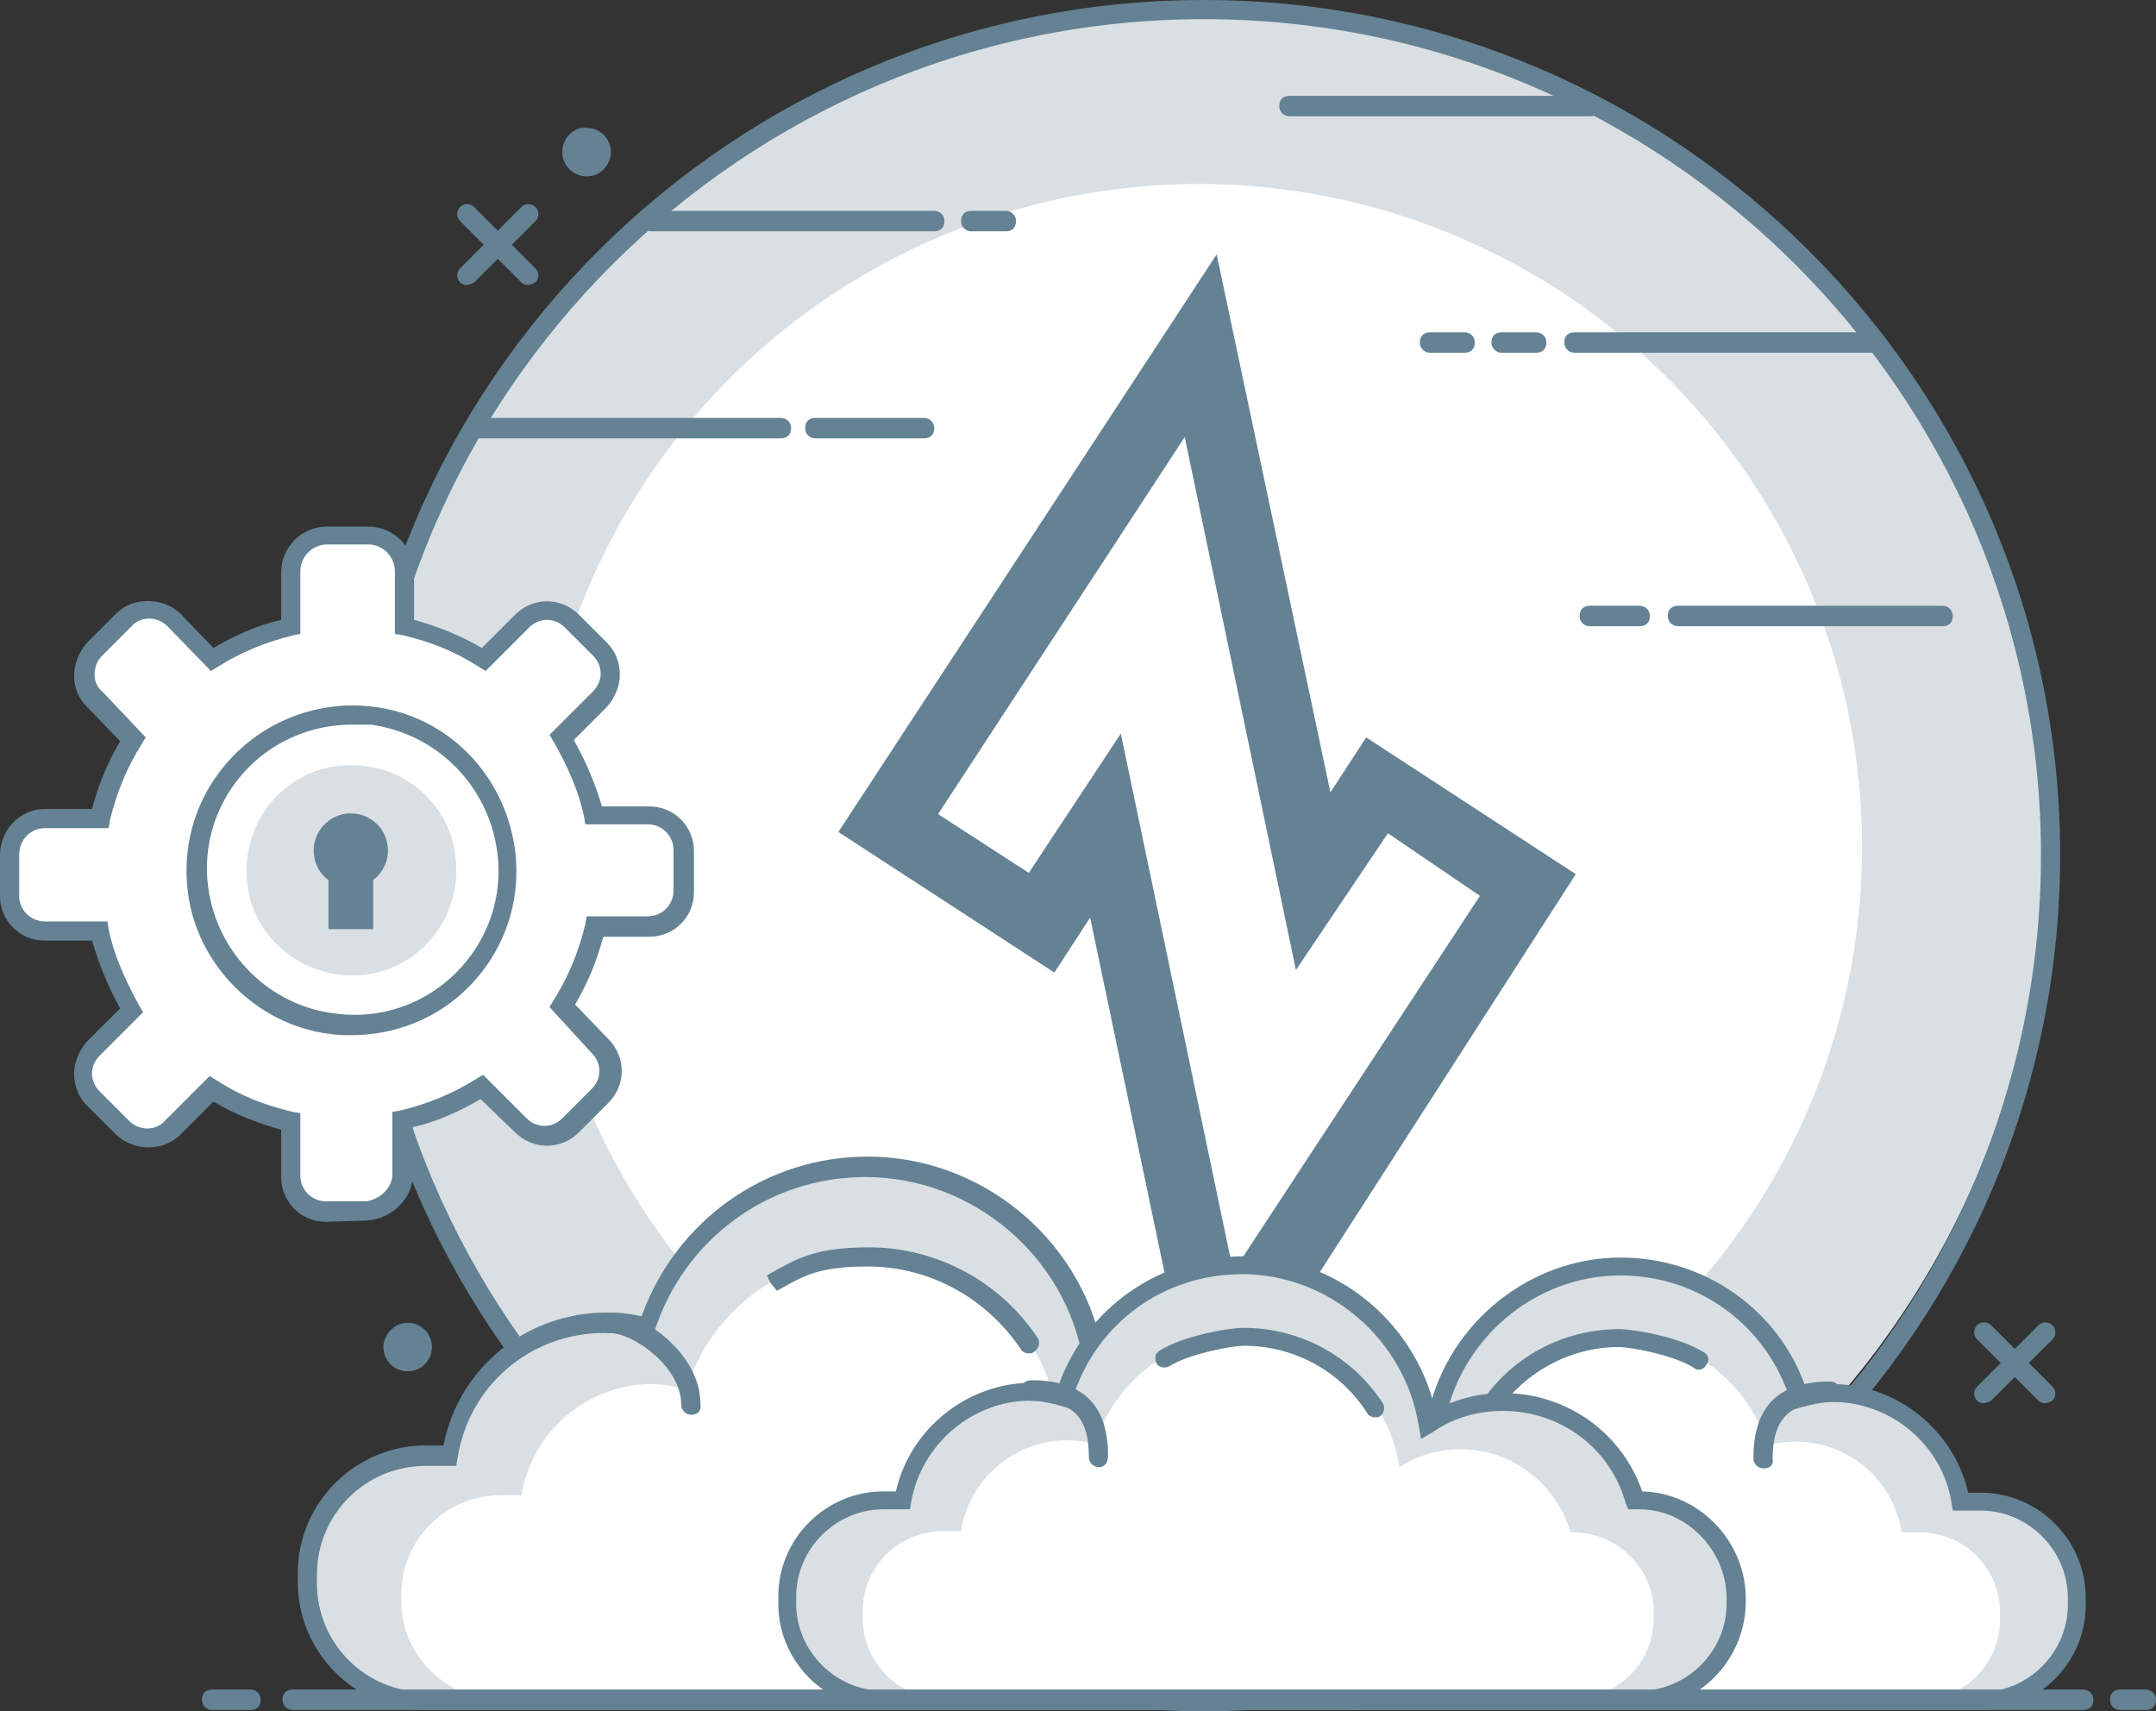 <?xml version="1.0" encoding="utf-8"?>
<!-- Generator: Adobe Illustrator 23.0.1, SVG Export Plug-In . SVG Version: 6.00 Build 0)  -->
<svg id='Layer_1' style='enable-background:new 0 0 168.7 133.9;' version='1.1' viewBox='0 0 168.7 133.9'
     x='0px'
     xml:space='preserve' xmlns='http://www.w3.org/2000/svg' y='0px'>
<rect x="0" y="0" width="168.7" height="133.9" fill="#333333" stroke="none"/>
<style type='text/css'>
	.st0 {
    fill: #648293;
  }

  .st1 {
    fill: #A7A9AC;
  }

  .st2 {
    fill: #D9DFE3;
  }

  .st3 {
    fill: #FFFFFF;
  }
</style>
  <g id='XMLID_1312_'>
	<g id='XMLID_1314_'>
		<path class='st0' d='M41.3,22.3c-0.2,0-0.4-0.1-0.5-0.2L36,17.3c-0.3-0.3-0.3-0.8,0-1.1s0.8-0.3,1.1,0l4.8,4.8
			c0.3,0.3,0.3,0.8,0,1.1C41.7,22.2,41.5,22.3,41.3,22.3z'/>
	</g>
    <g id='XMLID_1313_'>
		<path class='st0' d='M36.5,22.3c-0.2,0-0.4-0.1-0.5-0.2c-0.3-0.3-0.3-0.8,0-1.1l4.8-4.8c0.3-0.3,0.8-0.3,1.1,0s0.3,0.8,0,1.1
			l-4.8,4.8C36.9,22.2,36.7,22.3,36.5,22.3z'/>
	</g>
</g>
  <path class='st0' d='M44,11.9c0,1.1,0.9,1.9,1.9,1.9c1.1,0,1.9-0.9,1.9-1.9c0-1.1-0.9-1.9-1.9-1.9
	C44.9,9.9,44,10.8,44,11.9z' id='XMLID_1311_'/>
  <g id='XMLID_1217_'>
	<g id='XMLID_1310_'>
		<path class='st0'
          d='M167.9,133.8h-2c-0.4,0-0.8-0.3-0.8-0.8s0.3-0.8,0.8-0.8h2c0.4,0,0.8,0.3,0.8,0.8S168.4,133.8,167.9,133.8z'
    />
	</g>
    <g id='XMLID_1308_'>
		<path class='st1' d='M48.7,116.1c-0.5-0.5-1-1-1.5-1.5h11.4L48.7,116.1z' id='XMLID_1309_'/>
	</g>
    <circle class='st2' cx='94' cy='66.1' id='XMLID_1307_' r='66'/>
    <circle class='st3' cx='93.8' cy='66.3' id='XMLID_1306_' r='51.9'/>
    <g id='XMLID_1305_'>
		<path class='st0' d='M94.2,133.9c-36.9,0-67-30-67-67S57.3,0,94.2,0c36.9,0,67,30,67,66.9S131.2,133.9,94.2,133.9z M94.2,1.5
			c-36.1,0-65.5,29.4-65.5,65.4c0,36.1,29.4,65.5,65.5,65.5c36.1,0,65.5-29.4,65.5-65.5C159.7,30.9,130.3,1.5,94.2,1.5z'/>
	</g>
    <g id='XMLID_1304_'>
		<path class='st0'
          d='M19.6,133.8h-3c-0.4,0-0.8-0.3-0.8-0.8s0.3-0.8,0.8-0.8h3c0.4,0,0.8,0.3,0.8,0.8S20.1,133.8,19.6,133.8z'/>
	</g>
    <path class='st0' d='M95.2,19.9L65.6,65.1l16.9,11l2.8-4.3l8.8,42l29.2-45.4l-16.4-10.7l-2.8,4.3L95.2,19.9z M108.6,65.2l7.2,4.9
		L96.5,99.5l-8.8-42.1l-7.2,10.9l-7.1-4.6l19.3-29.5l8.7,41.7L108.6,65.2z'/>
    <g id='XMLID_1238_'>
		<path class='st2' d='M105.7,113.9h-0.3c-1.6-5.5-6.6-9.5-12.6-9.5c-2.6,0-5,0.8-7.1,2.1
			c-1.3-8.6-8.8-15.2-17.8-15.2c-8.1,0-14.9,5.3-17.2,12.6c-1-0.3-2.1-0.4-3.2-0.4c-6.2,0-11.3,4.5-12.2,10.4h-2
			c-5.1,0-9.2,4.2-9.2,9.2v0.7c0,5.1,4.2,9.2,9.2,9.2h72.4c5.1,0,9.2-4.2,9.2-9.2v-0.7C114.9,118.1,110.8,113.9,105.7,113.9z'
          id='XMLID_1244_'/>
      <path class='st3' d='M99.5,117.1h-0.3c-1.3-4.6-5.5-7.9-10.5-7.9c-2.2,0-4.2,0.6-5.9,1.7
			c-1.1-7.2-7.3-12.7-14.8-12.7c-6.7,0-12.4,4.4-14.3,10.5c-0.9-0.2-1.7-0.4-2.7-0.4c-5.1,0-9.4,3.8-10.2,8.7h-1.7
			c-4.2,0-7.7,3.5-7.7,7.7v0.6c0,4.2,3.5,7.7,7.7,7.7h60.4c4.2,0,7.7-3.5,7.7-7.7v-0.6C107.2,120.6,103.7,117.1,99.5,117.1z'
            id='XMLID_1243_'/>
      <g id='XMLID_1242_'>
			<path class='st0' d='M80.5,105.9c-0.2,0-0.5-0.1-0.6-0.3c-2.7-4-7.1-6.5-12-6.5c-3.8,0-5,0.7-7.1,1.9l-0.5-0.6L60,99.8
				c2.3-1.3,3.7-2.2,8-2.2c5.3,0,10.3,2.7,13.2,7.1c0.2,0.3,0.1,0.8-0.2,1C80.8,105.9,80.7,105.9,80.5,105.9z'/>
		</g>
      <g id='XMLID_1241_'>
			<path class='st0' d='M105.7,133.8H33.3c-5.5,0-10-4.5-10-10v-0.7c0-5.5,4.5-10,10-10h1.4c1.2-6.1,6.5-10.4,12.8-10.4
				c1,0,1.9,0.1,2.7,0.3c2.7-7.5,9.7-12.5,17.7-12.5c8.8,0,16.5,6.3,18.3,14.8c2.1-1.1,4.3-1.7,6.6-1.7c6,0,11.2,3.8,13.2,9.5
				c5.4,0.1,9.7,4.5,9.7,9.9v0.7C115.7,129.3,111.2,133.8,105.7,133.8z M33.3,114.7c-4.7,0-8.5,3.8-8.5,8.5v0.7
				c0,4.7,3.8,8.5,8.5,8.5h72.4c4.7,0,8.5-3.8,8.5-8.5v-0.7c0-4.7-3.8-8.5-8.5-8.5h-0.9l-0.2-0.5c-1.6-5.4-6.3-9-11.9-9
				c-2.3,0-4.6,0.7-6.7,2l-1,0.6l-0.2-1.1c-1.3-8.3-8.6-14.6-17.1-14.6c-7.6,0-14.2,4.9-16.5,12.1l-0.2,0.7l-0.7-0.2
				c-0.8-0.2-1.8-0.4-3-0.4c-5.8,0-10.6,4.1-11.5,9.8l-0.1,0.6H33.3z'/>
		</g>
      <g id='XMLID_1239_'>
			<path class='st0' d='M54.1,110.7c-0.4,0-0.8-0.3-0.8-0.8c0-3-3.8-5.6-5.6-5.6c-0.4,0-0.8-0.3-0.8-0.8s0.3-0.8,0.8-0.8
				c2.7,0,7.1,3.3,7.1,7.1C54.9,110.4,54.6,110.7,54.1,110.7z'/>
		</g>
	</g>
    <g id='XMLID_1231_'>
		<path class='st2' d='M95.8,117.4h0.3c1.3-4.5,5.4-7.7,10.3-7.7c2.1,0,4.1,0.6,5.8,1.7c1.1-7,7.2-12.4,14.5-12.4
			c6.6,0,12.2,4.3,14,10.3c0.8-0.2,1.7-0.4,2.6-0.4c5,0,9.2,3.7,10,8.5h1.6c4.1,0,7.5,3.4,7.5,7.5v0.6c0,4.1-3.4,7.5-7.5,7.5H95.7
			c-4.1,0-7.5-3.4-7.5-7.5v-0.6C88.3,120.8,91.7,117.4,95.8,117.4z' id='XMLID_1237_'/>
      <path class='st3' d='M100.9,120h0.2c1.1-3.7,4.5-6.5,8.6-6.5c1.8,0,3.4,0.5,4.8,1.4c0.9-5.9,6-10.4,12.1-10.4
			c5.5,0,10.2,3.6,11.7,8.6c0.7-0.2,1.4-0.3,2.2-0.3c4.2,0,7.7,3.1,8.3,7.1h1.4c3.5,0,6.3,2.8,6.3,6.3v0.5c0,3.5-2.8,6.3-6.3,6.3
			h-49.3c-3.5,0-6.3-2.8-6.3-6.3v-0.5C94.6,122.8,97.5,120,100.9,120z' id='XMLID_1236_'/>
      <g id='XMLID_1235_'>
			<path class='st0' d='M116.4,111c-0.1,0-0.3,0-0.4-0.1c-0.3-0.2-0.4-0.7-0.2-1c2.4-3.7,6.5-5.9,10.9-5.9c1.1,0,4.7,0.6,6.6,1.8
				c0.4,0.2,0.5,0.7,0.2,1c-0.2,0.4-0.7,0.5-1,0.2c-1.6-1-5-1.6-5.8-1.6c-3.9,0-7.5,2-9.7,5.3C116.9,110.9,116.7,111,116.4,111z'/>
		</g>
      <g id='XMLID_1234_'>
			<path class='st0' d='M154.9,133.8H95.7c-4.5,0-8.2-3.7-8.2-8.2v-0.6c0.1-4.5,3.7-8.1,8.1-8.2c1.6-4.6,5.9-7.7,10.9-7.7
				c1.9,0,3.7,0.4,5.3,1.3c1.6-6.9,7.9-12,15-12c6.6,0,12.4,4.1,14.5,10.2c0.7-0.1,1.4-0.3,2.1-0.3c5,0,9.5,3.6,10.6,8.5h1
				c4.5,0,8.2,3.7,8.2,8.2v0.6C163.2,130.1,159.5,133.8,154.9,133.8z M95.8,118.2c-3.7,0-6.8,3-6.8,6.8v0.6c0,3.7,3.1,6.8,6.8,6.8
				h59.2c3.7,0,6.8-3.1,6.8-6.8v-0.6c0-3.7-3.1-6.8-6.8-6.8h-2.2l-0.1-0.6c-0.7-4.5-4.7-7.9-9.3-7.9c-0.8,0-1.6,0.2-2.4,0.4
				l-0.7,0.2l-0.2-0.7c-1.8-5.8-7.1-9.8-13.3-9.8c-6.8,0-12.7,5.1-13.8,11.8l-0.2,1.1l-1-0.6c-1.6-1-3.5-1.6-5.4-1.6
				c-4.5,0-8.3,2.9-9.6,7.2l-0.2,0.5H95.8z'/>
		</g>
      <g id='XMLID_1232_'>
			<path class='st0' d='M138,114.9c-0.4,0-0.8-0.3-0.8-0.8c0-4,1.9-6,6-6c0.4,0,0.8,0.3,0.8,0.8s-0.3,0.8-0.8,0.8
				c-3.2,0-4.5,1.3-4.5,4.5C138.8,114.6,138.5,114.9,138,114.9z'/>
		</g>
	</g>
    <g id='XMLID_5_'>
		<path class='st2' d='M128.2,117.3h-0.3c-1.3-4.5-5.4-7.7-10.3-7.7c-2.1,0-4.1,0.6-5.8,1.7
			c-1.1-7-7.2-12.4-14.5-12.4c-6.6,0-12.2,4.3-14,10.3c-0.8-0.2-1.7-0.4-2.6-0.4c-5,0-9.2,3.7-10,8.5h-1.6c-4.1,0-7.5,3.4-7.5,7.5
			v0.6c0,4.1,3.4,7.5,7.5,7.5h59.2c4.1,0,7.5-3.4,7.5-7.5v-0.6C135.7,120.7,132.3,117.3,128.2,117.3z' id='XMLID_11_'/>
      <path class='st3' d='M123.1,119.9h-0.2c-1.1-3.7-4.5-6.5-8.6-6.5c-1.8,0-3.4,0.5-4.8,1.4
			c-0.9-5.9-6-10.4-12.1-10.4c-5.5,0-10.2,3.6-11.7,8.6c-0.7-0.2-1.4-0.3-2.2-0.3c-4.2,0-7.7,3.1-8.3,7.1h-1.4
			c-3.5,0-6.3,2.8-6.3,6.3v0.5c0,3.5,2.8,6.3,6.3,6.3h49.3c3.5,0,6.3-2.8,6.3-6.3v-0.5C129.4,122.7,126.5,119.9,123.1,119.9z'
            id='XMLID_10_'/>
      <g id='XMLID_9_'>
			<path class='st0' d='M107.6,110.9c-0.2,0-0.5-0.1-0.6-0.3c-2.1-3.3-5.7-5.3-9.7-5.3c-0.8,0-4.2,0.6-5.8,1.6
				c-0.4,0.2-0.8,0.1-1-0.2c-0.2-0.4-0.1-0.8,0.2-1c1.9-1.2,5.5-1.8,6.6-1.8c4.4,0,8.5,2.2,10.9,5.9c0.2,0.3,0.1,0.8-0.2,1
				C107.9,110.9,107.7,110.9,107.6,110.9z'/>
		</g>
      <g id='XMLID_8_'>
			<path class='st0' d='M128.3,133.7H69.1c-4.5,0-8.2-3.7-8.2-8.2v-0.6c0-4.5,3.7-8.2,8.2-8.2h1c1.1-4.9,5.6-8.5,10.6-8.5
				c0.7,0,1.4,0.1,2.1,0.3c2.1-6.1,7.9-10.2,14.5-10.2c7.2,0,13.4,5.1,15,12c1.6-0.8,3.4-1.3,5.3-1.3c5,0,9.3,3.1,10.9,7.7
				c4.4,0.1,8,3.8,8.1,8.2v0.6C136.5,130,132.8,133.7,128.3,133.7z M69.1,118.1c-3.7,0-6.8,3.1-6.8,6.8v0.6c0,3.7,3.1,6.8,6.8,6.8
				h59.2c3.7,0,6.8-3.1,6.8-6.8v-0.6c-0.1-3.7-3.2-6.8-6.8-6.8h-0.9l-0.2-0.5c-1.2-4.3-5.1-7.2-9.6-7.2c-1.9,0-3.8,0.5-5.4,1.6
				l-1,0.6l-0.2-1.1c-1.1-6.7-7-11.8-13.8-11.8c-6.2,0-11.5,3.9-13.3,9.8l-0.2,0.7l-0.7-0.2c-0.7-0.2-1.6-0.4-2.4-0.4
				c-4.5,0-8.5,3.4-9.3,7.9l-0.1,0.6H69.1z'/>
		</g>
      <g id='XMLID_6_'>
			<path class='st0' d='M86,114.8c-0.4,0-0.8-0.3-0.8-0.8c0-3.2-1.3-4.4-4.5-4.4c-0.4,0-0.8-0.3-0.8-0.8s0.3-0.8,0.8-0.8
				c4,0,6,1.9,6,5.9C86.7,114.5,86.4,114.8,86,114.8z'/>
		</g>
	</g>
    <g id='XMLID_1230_'>
		<path class='st0'
          d='M163,133.8H22.9c-0.4,0-0.8-0.3-0.8-0.8s0.3-0.8,0.8-0.8H163c0.4,0,0.8,0.3,0.8,0.8S163.5,133.8,163,133.8z'
    />
	</g>
    <g id='XMLID_1229_'>
		<path class='st0'
          d='M114.6,27.6h-2.7c-0.4,0-0.8-0.3-0.8-0.8s0.3-0.8,0.8-0.8h2.7c0.4,0,0.8,0.3,0.8,0.8S115.1,27.6,114.6,27.6z'
    />
	</g>
    <g id='XMLID_1228_'>
		<path class='st0'
          d='M120.2,27.6h-2.7c-0.4,0-0.8-0.3-0.8-0.8s0.3-0.8,0.8-0.8h2.7c0.4,0,0.8,0.3,0.8,0.8S120.7,27.6,120.2,27.6z'
    />
	</g>
    <g id='XMLID_1227_'>
		<path class='st0' d='M146.7,27.6h-23.5c-0.4,0-0.8-0.3-0.8-0.8s0.3-0.8,0.8-0.8h23.5c0.4,0,0.8,0.3,0.8,0.8S147.2,27.6,146.7,27.6
			z'/>
	</g>
    <g id='XMLID_1226_'>
		<path class='st0'
          d='M61.1,34.3H37.5c-0.4,0-0.8-0.3-0.8-0.8s0.3-0.8,0.8-0.8h23.6c0.4,0,0.8,0.3,0.8,0.8S61.6,34.3,61.1,34.3z'/>
	</g>
    <g id='XMLID_1225_'>
		<path class='st0'
          d='M72.3,34.3h-8.5c-0.4,0-0.8-0.3-0.8-0.8s0.3-0.8,0.8-0.8h8.5c0.4,0,0.8,0.3,0.8,0.8S72.8,34.3,72.3,34.3z'/>
	</g>
    <g id='XMLID_1224_'>
		<path class='st0'
          d='M78.7,18.1H76c-0.4,0-0.8-0.3-0.8-0.8s0.3-0.8,0.8-0.8h2.7c0.4,0,0.8,0.3,0.8,0.8S79.2,18.1,78.7,18.1z'/>
	</g>
    <g id='XMLID_1223_'>
		<path class='st0'
          d='M73.1,18.1H50.9c-0.4,0-0.8-0.3-0.8-0.8s0.3-0.8,0.8-0.8h22.2c0.4,0,0.8,0.3,0.8,0.8S73.6,18.1,73.1,18.1z'/>
	</g>
    <g id='XMLID_1220_'>
		<path class='st0'
          d='M124.4,9.1h-23.5c-0.4,0-0.8-0.3-0.8-0.8s0.3-0.8,0.8-0.8h23.5c0.4,0,0.8,0.3,0.8,0.8S124.9,9.1,124.4,9.1z'
    />
	</g>
    <g id='XMLID_1219_'>
		<path class='st0'
          d='M152,49h-20.7c-0.4,0-0.8-0.3-0.8-0.8s0.3-0.8,0.8-0.8H152c0.4,0,0.8,0.3,0.8,0.8S152.5,49,152,49z'/>
	</g>
    <g id='XMLID_1218_'>
		<path class='st0'
          d='M128.3,49h-3.9c-0.4,0-0.8-0.3-0.8-0.8s0.3-0.8,0.8-0.8h3.9c0.4,0,0.8,0.3,0.8,0.8S128.8,49,128.3,49z'/>
	</g>
</g>
  <g id='XMLID_1_'>
	<g id='XMLID_3_'>
		<path class='st0' d='M160,109.8c-0.2,0-0.4-0.1-0.5-0.2l-4.8-4.8c-0.3-0.3-0.3-0.8,0-1.1s0.8-0.3,1.1,0l4.8,4.8
			c0.3,0.3,0.3,0.8,0,1.1C160.4,109.7,160.2,109.8,160,109.8z'/>
	</g>
    <g id='XMLID_2_'>
		<path class='st0' d='M155.2,109.8c-0.2,0-0.4-0.1-0.5-0.2c-0.3-0.3-0.3-0.8,0-1.1l4.8-4.8c0.3-0.3,0.8-0.3,1.1,0s0.3,0.8,0,1.1
			l-4.8,4.8C155.6,109.7,155.4,109.8,155.2,109.8z'/>
	</g>
</g>
  <path class='st0' d='M30,105.4c0,1.1,0.9,1.9,1.9,1.9c1.1,0,1.9-0.9,1.9-1.9c0-1.1-0.9-1.9-1.9-1.9
	C30.9,103.5,30,104.4,30,105.4z' id='XMLID_4_'/>
  <g id='IoT_6_'>
	<g id='XMLID_1169_'>
		<g id='XMLID_1170_'>
			<path class='st3' d='M31.5,91.9v-4.3c2.2-0.5,4.3-1.4,6.2-2.6l3,3c1.1,1.1,2.8,1.1,3.9,0l2.3-2.3c1.1-1.1,1.1-2.8,0-3.9l-3-3.1
				c1.2-1.9,2.1-4,2.6-6.2h4.2c1.5,0,2.8-1.2,2.8-2.8v-3.2c0-1.5-1.2-2.8-2.8-2.8h-4.3c-0.5-2.2-1.4-4.2-2.5-6.1l3-3
				c1.1-1.1,1.1-2.8,0-3.9l-2.2-2.2c-1.1-1.1-2.8-1.1-3.9,0l-3,3c-1.9-1.2-3.9-2.1-6.2-2.6v-4.3c0-1.5-1.2-2.8-2.8-2.8h-3.2
				c-1.5,0-2.8,1.2-2.8,2.8v4.3c-2.2,0.5-4.3,1.4-6.2,2.6l-3-3.1c-1.1-1.1-2.8-1.1-3.9,0l-2.3,2.3c-1.1,1.1-1.1,2.9,0,3.9l3,3.1
				c-1.2,1.9-2.1,4-2.6,6.2H3.5c-1.5,0-2.8,1.2-2.8,2.8v3.2c0,1.5,1.2,2.8,2.8,2.8h4.3c0.5,2.2,1.4,4.3,2.5,6.2l-3,3
				c-1.1,1.1-1.1,2.8,0,3.9l2.3,2.3c1.1,1.1,2.8,1.1,3.9,0l3-3c1.9,1.2,3.9,2.1,6.2,2.6V92c0,1.5,1.2,2.8,2.8,2.8h3.2
				C30.2,94.6,31.5,93.4,31.5,91.9z'/>
      <path class='st0' d='M25.5,95.6c-2,0-3.5-1.6-3.5-3.5v-3.7c-1.8-0.5-3.6-1.2-5.3-2.2l-2.6,2.6c-1.3,1.3-3.6,1.3-5,0l-2.3-2.3
				c-0.7-0.7-1-1.6-1-2.5c0-0.9,0.4-1.8,1-2.5l2.6-2.6c-1-1.8-1.7-3.6-2.2-5.3H3.5c-2,0-3.5-1.6-3.5-3.5v-3.2c0-2,1.6-3.6,3.5-3.6
				h3.7c0.5-1.9,1.2-3.6,2.2-5.3l-2.6-2.7c-0.6-0.6-1-1.4-1-2.4c0-1,0.4-1.9,1-2.6l2.3-2.3c1.3-1.3,3.6-1.3,5,0l2.6,2.7
				c1.7-1,3.5-1.8,5.3-2.2v-3.7c0-2,1.6-3.6,3.6-3.6h3.2c2,0,3.6,1.6,3.6,3.6v3.7c1.8,0.5,3.6,1.2,5.3,2.2l2.6-2.6
				c1.4-1.4,3.6-1.4,5,0l2.2,2.2c0.7,0.7,1,1.6,1,2.5s-0.4,1.8-1,2.5l-2.6,2.6c1,1.8,1.7,3.5,2.2,5.2h3.7c2,0,3.5,1.6,3.5,3.5v3.2
				c0,2-1.6,3.5-3.5,3.5h-3.6c-0.5,1.9-1.2,3.6-2.2,5.3l2.6,2.7c1.4,1.4,1.4,3.6,0,5l-2.3,2.3c-1.4,1.4-3.6,1.4-5,0L37.6,86
				c-1.7,1-3.5,1.8-5.3,2.2v3.7c0,1.8-1.5,3.4-3.5,3.6L25.5,95.6z M16.4,84.2l0.5,0.3c2,1.3,3.9,2,6,2.5l0.6,0.1V92c0,1.1,0.9,2,2,2
				h3.2c1.1-0.2,2-1.1,2-2.1V87l0.6-0.1c2.1-0.5,4.1-1.3,6-2.5l0.5-0.3l3.4,3.4c0.8,0.8,2,0.8,2.8,0l2.3-2.3c0.8-0.8,0.8-2,0-2.8
				L43,78.8l0.3-0.5c1.2-1.9,2-3.9,2.5-6l0.1-0.6h4.8c1.1,0,2-0.9,2-2v-3.2c0-1.1-0.9-2-2-2h-4.9l-0.1-0.6c-0.4-1.9-1.2-3.8-2.4-5.9
				L43,57.5l3.4-3.4c0.4-0.4,0.6-0.9,0.6-1.4c0-0.5-0.2-1-0.6-1.4l-2.2-2.2c-0.8-0.8-2-0.8-2.8,0L38,52.5l-0.5-0.3
				c-2-1.3-3.9-2-6-2.5l-0.6-0.1v-4.9c0-1.1-0.9-2.1-2.1-2.1h-3.2c-1.1,0-2.1,0.9-2.1,2.1v4.9L23,49.7c-2.1,0.5-4.1,1.3-6,2.5
				l-0.5,0.3L13.1,49c-0.8-0.8-2.1-0.8-2.8,0L8,51.3c-0.4,0.4-0.6,0.9-0.6,1.5c0,0.5,0.2,1,0.6,1.3l3.4,3.6l-0.3,0.5
				c-1.2,1.9-2,3.9-2.5,6l-0.1,0.6H3.5c-1.1,0-2,0.9-2,2.1v3.2c0,1.1,0.9,2,2,2h4.9l0.1,0.6c0.4,2,1.3,4,2.4,6l0.3,0.5l-3.4,3.4
				c-0.8,0.8-0.8,2,0,2.8l2.3,2.3c0.8,0.8,2.1,0.8,2.8,0L16.4,84.2z'/>
		</g>
	</g>
</g>
  <g id='XMLID_1168_'>
	<path class='st0' d='M27.5,81c-0.5,0-1.1,0-1.7-0.1c-5.7-0.7-10.4-5.4-11.1-11.1c-0.5-4,0.8-7.9,3.7-10.8c2.8-2.8,6.8-4.2,10.8-3.7
		C35,56,39.5,60.6,40.3,66.5l0,0c0.5,4-0.8,7.9-3.7,10.8C34.2,79.7,30.9,81,27.5,81z M27.5,56.7c-3,0-5.9,1.2-8,3.3
		c-2.5,2.5-3.7,6-3.2,9.5c0.7,5.1,4.8,9.2,9.9,9.8c3.5,0.5,7-0.7,9.5-3.2c2.5-2.5,3.7-6,3.2-9.5c-0.7-5.1-4.7-9.2-9.9-9.9
		C28.5,56.7,28,56.7,27.5,56.7z'/>
</g>
  <path class='st2' d='M35.6,66.7c0.9,5.7-3.9,10.5-9.5,9.5c-3.4-0.6-6.2-3.3-6.7-6.7c-0.9-5.7,3.9-10.5,9.5-9.5
	C32.3,60.5,35.1,63.3,35.6,66.7z' id='XMLID_1167_'/>
  <path class='st0' d='M30.3,66c0.4,2-1.4,3.8-3.4,3.4c-1.1-0.2-2.1-1.1-2.3-2.3c-0.4-2,1.4-3.8,3.4-3.4
	C29.1,63.9,30.1,64.8,30.3,66z' id='XMLID_1161_'/>
  <rect class='st0' height='6.6' id='XMLID_1160_' width='3.5' x='25.7' y='66.1'/>
</svg>
